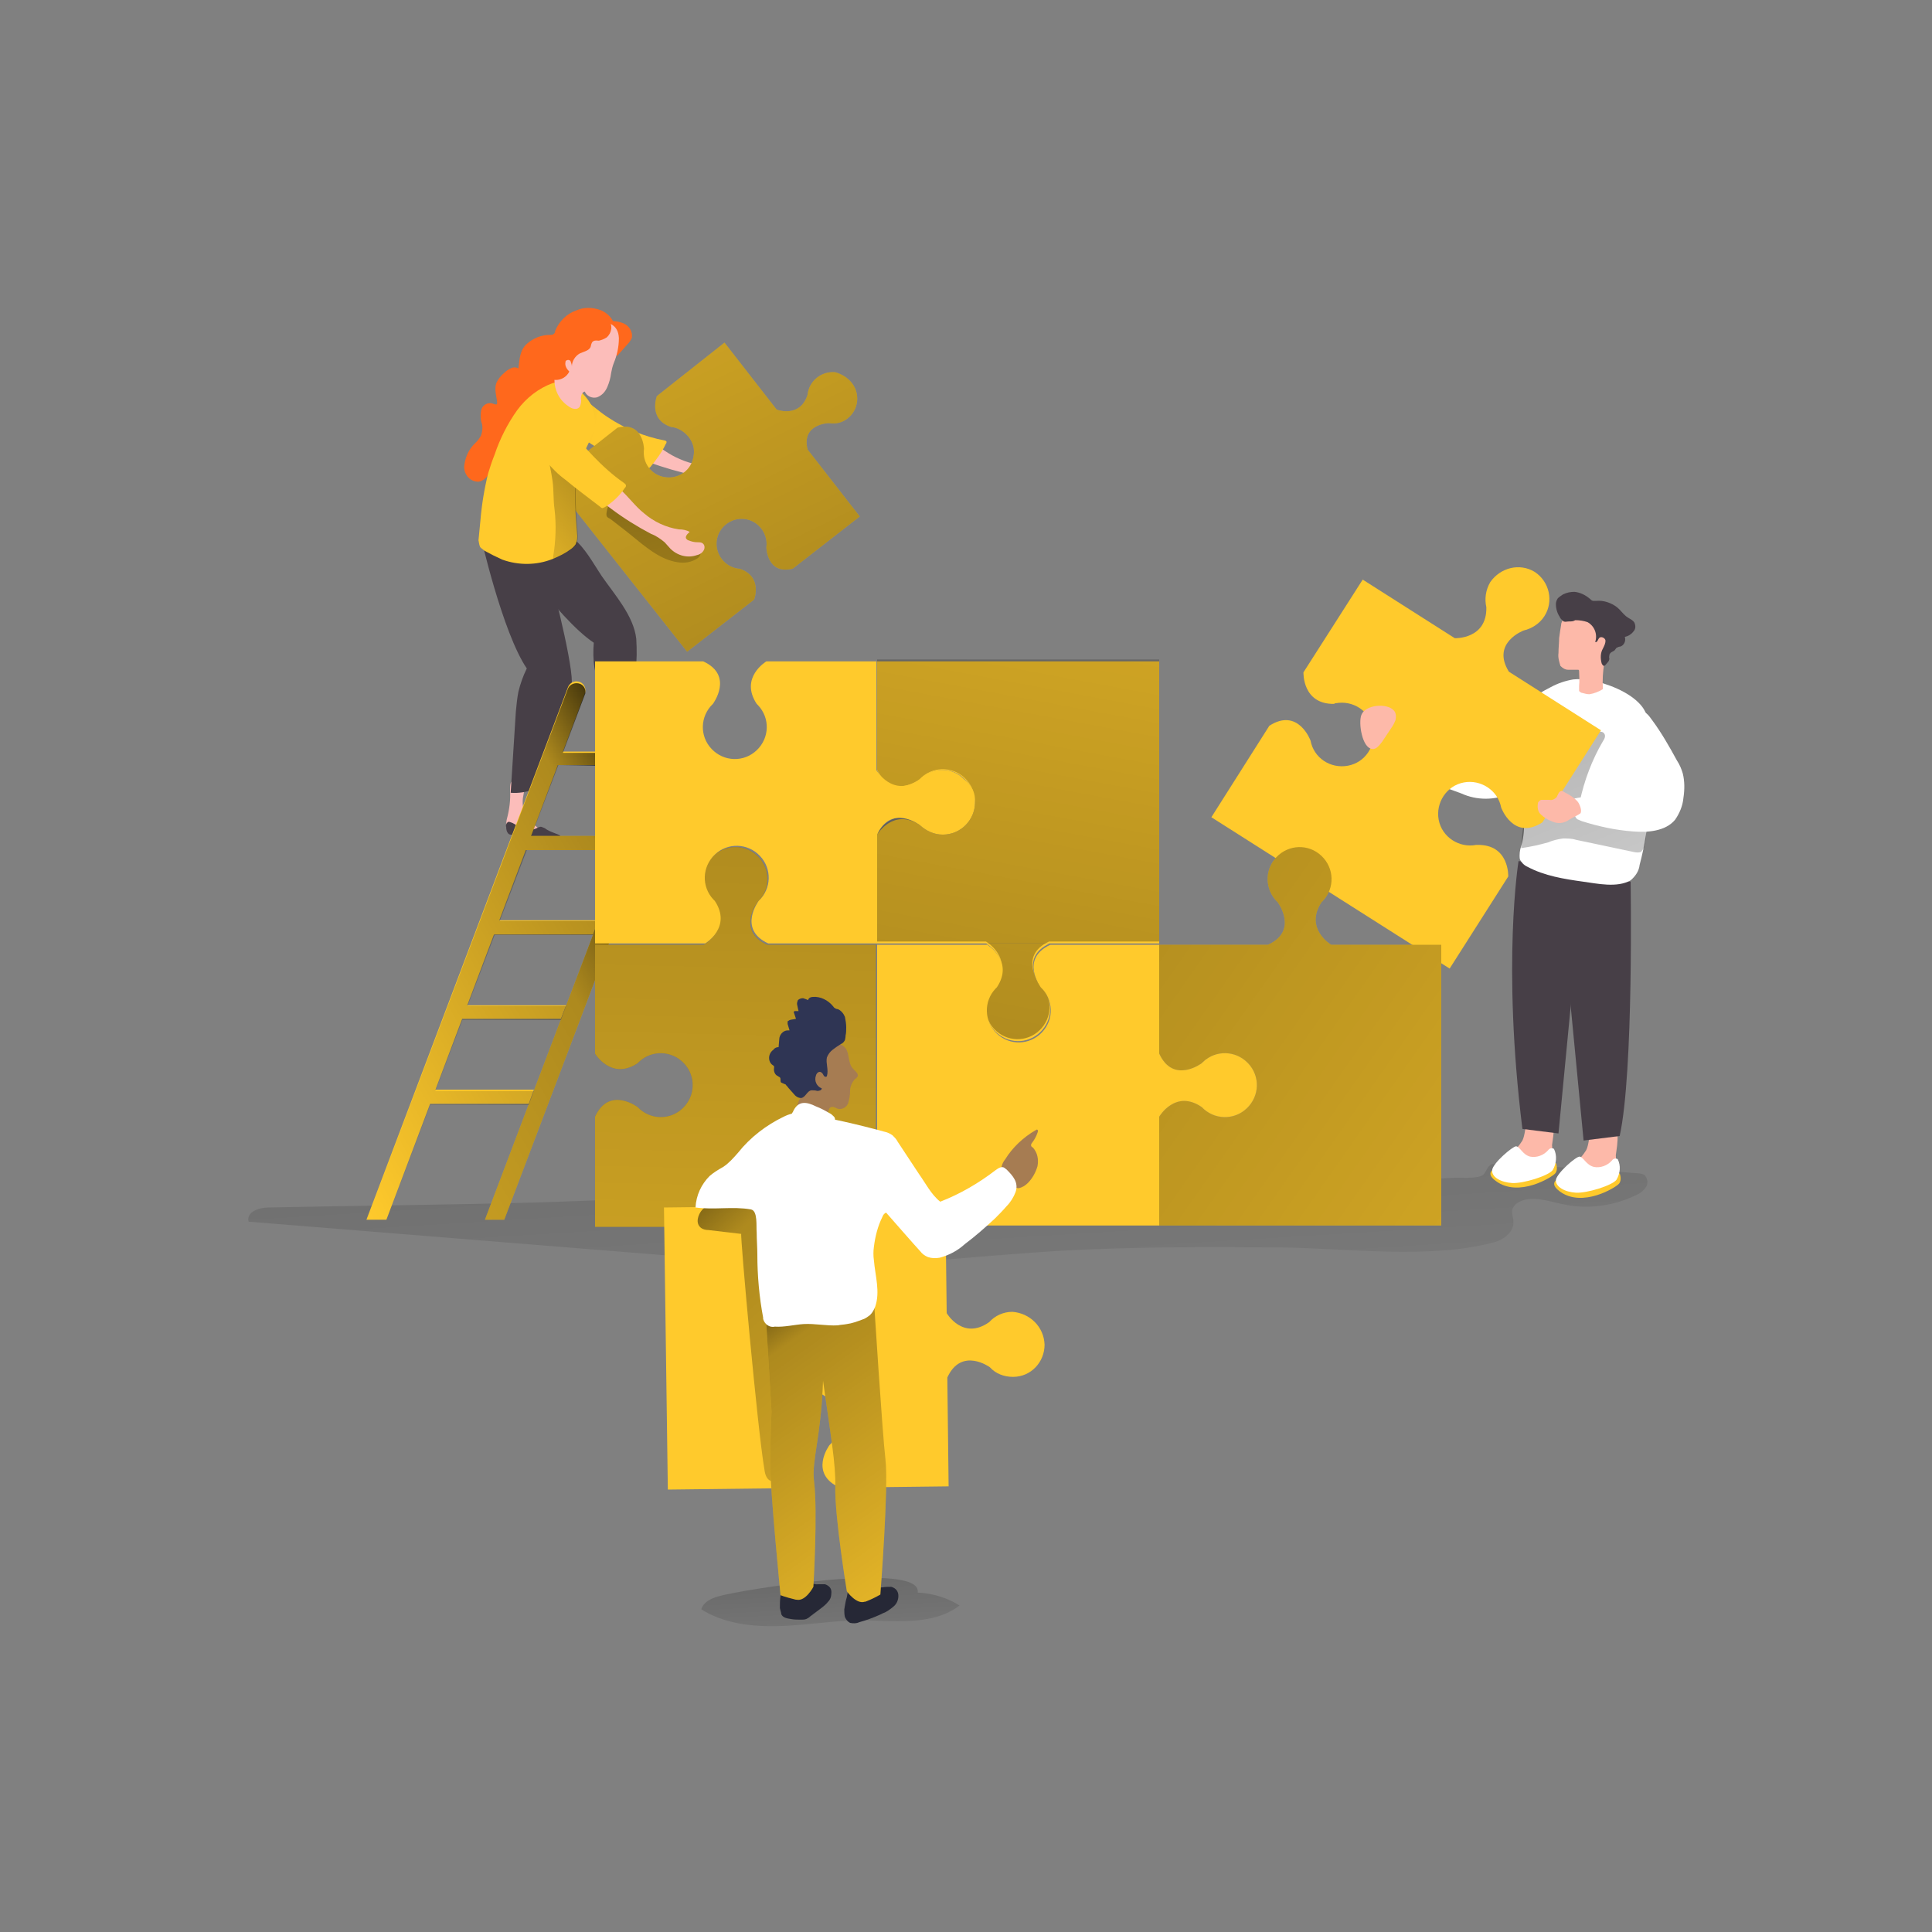 <?xml version="1.0" encoding="utf-8"?>
<!-- Generator: Adobe Illustrator 24.0.1, SVG Export Plug-In . SVG Version: 6.00 Build 0)  -->
<svg version="1.1" id="Layer_1" xmlns="http://www.w3.org/2000/svg" xmlns:xlink="http://www.w3.org/1999/xlink" x="0px" y="0px"
	 viewBox="0 0 300 300" style="enable-background:new 0 0 300 300;" xml:space="preserve">
<rect x="0" y="0" width="300" height="300" fill="#808080" stroke="none"/>
<style type="text/css">
	.st0{fill:#006633;}
	.st1{fill:none;stroke:#28857A;stroke-miterlimit:10;}
	.st2{fill:#FF681C;}
	.st3{fill:url(#SVGID_1_);}
	.st4{fill:#DE9F93;}
	.st5{fill:#262836;}
	.st6{fill:url(#SVGID_2_);}
	.st7{fill:#FCBDBA;}
	.st8{fill:#473F47;}
	.st9{fill:#FFCA2C;}
	.st10{fill:url(#SVGID_3_);}
	.st11{fill:url(#SVGID_4_);}
	.st12{fill:url(#SVGID_5_);}
	.st13{fill:url(#SVGID_6_);}
	.st14{fill:url(#SVGID_7_);}
	.st15{fill:url(#SVGID_8_);}
	.st16{fill:url(#SVGID_9_);}
	.st17{fill:#FFFFFF;}
	.st18{fill:#FDB9A9;}
	.st19{fill:url(#SVGID_10_);}
	.st20{fill:url(#SVGID_11_);}
	.st21{fill:url(#SVGID_12_);}
	.st22{fill:url(#SVGID_13_);}
	.st23{fill:url(#SVGID_14_);}
	.st24{fill:url(#SVGID_15_);}
	.st25{fill:#A67C52;}
	.st26{fill:#2F3554;}
</style>
<path class="st0" d="M-19.6-29.4C-19.6,6.7-48.9,36-85,36c-31.3,0-57.4-21.9-63.9-51.2c3.3,1.9,8.3,4.3,14.7,5.9
	c8.2,2.1,18.8,2.8,30.9-0.6C-73.7-18.3-54-8.4-47-0.1c0,0-13.2,22.9-51.4,22.1c4.3,1.1,8.8,1.7,13.4,1.7c29.3,0,53.1-23.8,53.1-53.1
	S-55.7-82.5-85-82.5s-53.1,23.8-53.1,53.1c0,4.9,0.7,9.6,1.9,14.1c-5.1-2.3-10.4-5.4-13.9-7.5c-0.2-2.2-0.3-4.4-0.3-6.6
	c0-36.1,29.3-65.4,65.4-65.4S-19.6-65.6-19.6-29.4z"/>
<circle class="st0" cx="-85" cy="-29.4" r="4.9"/>
<rect x="-409.2" y="88.1" class="st1" width="300" height="300"/>
<g>
	<path d="M-248.4-63.8c-10.7-11.9-26.2-19.4-43.5-19.4c-32.3,0-58.4,26.2-58.4,58.4c0,11.8,3.5,22.7,9.5,31.9
		c-1,5.3-5.1,4.5-7.6,3.5c-6.3-10.2-9.9-22.2-9.9-35c0-37,30-67,67-67c19.2,0,36.4,8,48.7,21C-242.3-65-246.1-63.9-248.4-63.8z"/>
	<path d="M-224.3-24.5c0,37-30,67-67,67c-19.5,0-37-8.3-49.2-21.5c0.8-4.8,3.7-5.9,5.8-6c10.7,11.4,25.9,18.6,42.7,18.6
		c32.3,0,58.4-26.1,58.4-58.4c0-11.2-3.2-21.7-8.6-30.5c0,0,0,0,0,0c0.8-2.6,2.8-6,8-4.2C-227.9-49.4-224.3-37.4-224.3-24.5z"/>
	<path d="M-291.3-42.4c-9.9,0-17.8,8-17.8,17.9s8,17.8,17.8,17.8s17.8-8,17.8-17.8S-281.5-42.4-291.3-42.4z M-291.4-15.5
		c-4.9,0-8.9-4-8.9-8.9c0-4.9,4-8.9,8.9-8.9c4.9,0,8.9,4,8.9,8.9C-282.5-19.5-286.5-15.5-291.4-15.5z"/>
</g>
<g>
	<path class="st2" d="M96.8,50.2c0.9,0.4,1.5,1.3,1.3,2.3c-0.2,0.4-0.4,0.7-0.7,1l-1.6,1.8l-0.7-2.5c-0.1-0.5-0.3-0.9-0.7-1.2
		c-0.5-0.3-1.1-0.3-1.5,0c-0.5,0.2-0.9,0.6-1.3,0.9c-0.1,0.1-0.3,0.2-0.4,0.1c-0.1-0.1-0.1-0.3-0.1-0.5
		C91.9,49.9,94.8,49.4,96.8,50.2z"/>
	<g>
		
			<linearGradient id="SVGID_1_" gradientUnits="userSpaceOnUse" x1="123.144" y1="64.535" x2="124.986" y2="29.129" gradientTransform="matrix(1.017 0 0 -1.017 2.297 289.954)">
			<stop  offset="1.000000e-02" style="stop-color:#000000"/>
			<stop  offset="8.000000e-02" style="stop-color:#000000;stop-opacity:0.69"/>
			<stop  offset="0.21" style="stop-color:#000000;stop-opacity:0.32"/>
			<stop  offset="1" style="stop-color:#000000;stop-opacity:0"/>
		</linearGradient>
		<path class="st3" d="M111.5,247.9c-1.1,0.3-2.3,0.9-2.6,2c3.5,2.2,7.8,2.7,11.9,2.6c4.1-0.1,8.2-0.8,12.3-0.9
			c5.4,0,11.6,1,15.9-2.3c-1.9-1.2-4.2-1.9-6.5-2C143.3,242.3,114.7,246.9,111.5,247.9z"/>
		<path class="st4" d="M244.8,103.8c0.9-0.2,1.8-0.4,2.6-0.8c0.2,1.5-0.7,2.8-2.1,3.3l0,0c0.1-0.8,0.1-1.6,0-2.3
			c0-0.1,0-0.1-0.1-0.2c0,0-0.1,0-0.2,0L244.8,103.8L244.8,103.8z"/>
		<path class="st5" d="M121.3,250.5v0.1c0.2,0.6,0.9,0.7,1.5,0.8c0.5,0.1,1.1,0.1,1.6,0.1c0.3,0,0.5,0,0.8-0.1
			c0.2-0.1,0.4-0.2,0.6-0.4l1.6-1.2c0.4-0.3,0.9-0.7,1.2-1.1c0.4-0.4,0.5-0.9,0.5-1.5c0-0.6-0.4-1-1-1.2c-0.3,0-0.7,0-1,0
			c-0.8,0.1-1.5-0.3-1.9-0.9c-0.1-0.3-0.2-0.6-0.5-0.8c-0.2-0.1-0.5-0.1-0.7-0.1c-0.5,0-1.1,0.1-1.6,0.3c-0.5,0.2-0.9,0.6-1.1,1.1
			c-0.1,0.2-0.1,0.5-0.1,0.7c0,0.5,0,1,0,1.5c-0.1,0.6-0.1,1.3-0.1,1.9C121.2,250.2,121.3,250.4,121.3,250.5z"/>
		<path class="st5" d="M136.7,250.7c-1.1,0.5-2.2,0.9-3.3,1.2c-0.4,0.2-0.9,0.2-1.4,0.1c-0.4-0.2-0.6-0.5-0.8-0.9
			c-0.1-0.4-0.1-0.8-0.1-1.2c0.1-0.6,0.2-1.3,0.4-1.9c0.1-0.6,0.2-1.1,0.3-1.7c0.1-0.8,0.2-1.6,0.3-2.5l2.9,0.6
			c0.3,0.1,0.6,1.2,0.8,1.5c0.3,0.4,0.7,0.6,1.1,0.6c0.5-0.1,1-0.1,1.5-0.1c0.7,0.2,1.1,0.7,1.1,1.4c0,0.7-0.3,1.3-0.8,1.7
			c-0.5,0.4-1,0.8-1.6,1L136.7,250.7z"/>
		<g>
			
				<linearGradient id="SVGID_2_" gradientUnits="userSpaceOnUse" x1="136.475" y1="197.028" x2="144.198" y2="70.409" gradientTransform="matrix(1.017 0 0 -1.017 2.297 289.954)">
				<stop  offset="1.000000e-02" style="stop-color:#000000"/>
				<stop  offset="8.000000e-02" style="stop-color:#000000;stop-opacity:0.69"/>
				<stop  offset="0.21" style="stop-color:#000000;stop-opacity:0.32"/>
				<stop  offset="1" style="stop-color:#000000;stop-opacity:0"/>
			</linearGradient>
			<path class="st6" d="M41.7,187.5c-1.5,0-3.5,0.7-3.1,2.2l66.9,5.4c7.9,0.6,15.8,1.3,23.7,1.3c11.9,0,23.8-1.5,35.8-2.2
				c11.2-0.6,22.5-0.6,33.7-0.5c10.4,0.1,23.2,1.9,33.3-0.8c1.5-0.4,3.1-1.6,3-3.2c0-0.7-0.4-1.5-0.1-2.1c0.2-0.3,0.4-0.6,0.7-0.8
				c2.1-1.3,4.7-0.3,7.1,0.2c3.8,0.8,7.8,0.3,11.3-1.4c0.7-0.3,1.2-0.7,1.6-1.3c0.4-0.6,0.2-1.4-0.3-1.9c-0.3-0.1-0.6-0.2-0.9-0.2
				l-20.5-1.6c-0.8-0.1-1.5,0-2.3,0.2c-0.8,0.4-0.8,1.3-1.4,1.7c-1.1,0.6-3.5,0.3-4.7,0.4c-3.1,0.2-6.2,0.3-9.3,0.5
				c-6.2,0.3-12.4,0.5-18.6,0.8c-12.7,0.4-25.4,0.7-38.1,0.9c-25.1,0.4-50.3,0.6-75.4,1.6C69.8,187.1,55.7,187.2,41.7,187.5z"/>
			<path class="st2" d="M93.1,48.1c-1.2-0.4-2.5-0.4-3.6,0.1c-1.5,0.5-2.7,1.7-3.3,3.2c0,0.4-0.3,0.6-0.7,0.6c0,0-0.1,0-0.1,0
				c-1.3,0-2.6,0.5-3.6,1.4c-1.1,1-1.1,2.3-1.3,3.8c-0.4-0.2-0.8-0.2-1.2,0c-0.4,0.2-0.7,0.4-1,0.7c-0.5,0.4-0.9,0.9-1.2,1.5
				c-0.4,1,0,2.1,0.1,3.1c0,0.1,0,0.2-0.1,0.3c-0.1,0-0.2,0-0.2,0c-0.3-0.1-0.5-0.2-0.8-0.2c-0.7,0-1.3,0.5-1.4,1.2
				c-0.1,0.6-0.1,1.3,0.1,1.9c0.2,0.6,0.1,1.3-0.1,1.9c-0.2,0.4-0.5,0.8-0.8,1.1c-1,0.9-1.6,2.1-1.8,3.5c-0.1,0.6,0.1,1.3,0.5,1.8
				c0.4,0.5,1,0.8,1.7,0.8c1.5-0.2,2-2.3,3.5-2.8c1.4-0.5,3-2.2,4-3.5c0.7-1.1,1.5-2.3,2.7-2.7c0.4-0.1,0.8-0.2,1.2-0.4
				c0.2-0.2,0.4-0.4,0.6-0.7c0.5-0.8,0.9-1.6,1.2-2.5c0.5-1.7,0-3.7,0.8-5.3c0.5-0.9,1.3-1.6,2.4-1.9c0.4-0.1,0.9-0.1,1.3-0.3
				c0.5-0.1,1-0.4,1.4-0.7c1.1-0.6,1.9-1.7,2.1-3C95.4,49.6,94.3,48.5,93.1,48.1z"/>
			<path class="st7" d="M98,118.3c0,0.8,0.3,1.7,0.8,2.4c0.7,0.9,2,1.4,3,2c0.2,0.1,0.4,0.3,0.4,0.5c0,0.2-0.2,0.4-0.4,0.5
				c-0.2,0.1-0.4,0.1-0.7,0c-1-0.2-2.1-0.3-3.1-0.3c-0.5,0-1.1,0.1-1.5-0.4c-0.2-0.3-0.3-0.8-0.2-1.2c0.1-1.5,0-3-0.4-4.5
				c-0.1-0.4-0.2-0.7-0.1-1.1c0.1-0.5,0.6-0.9,1.2-0.8c0.2,0,0.3,0.1,0.5,0.2C98.1,116.3,97.9,117.6,98,118.3z"/>
			<path class="st7" d="M81.2,123.9c-0.1,0.8,0,1.7,0.3,2.5c0.5,1.1,1.6,1.7,2.5,2.6c0.2,0.1,0.3,0.4,0.3,0.6
				c-0.1,0.2-0.2,0.4-0.5,0.4c-0.2,0-0.4,0-0.7-0.1c-1-0.4-2-0.7-3-0.9c-0.5-0.1-1.1-0.2-1.4-0.6c-0.1-0.4-0.1-0.8,0-1.2
				c0.4-1.5,0.6-3,0.5-4.5c0-0.4,0-0.7,0.1-1.1c0.2-0.5,0.8-0.8,1.3-0.5c0.2,0.1,0.3,0.2,0.4,0.3C81.7,122,81.3,123.2,81.2,123.9z"
				/>
			<path class="st8" d="M77.9,83.2c0,0,8.6,12.8,14.3,16.6c-0.1,1.3-0.1,2.6,0.1,3.8c0.3,2.1,1.3,3.9,1.6,5.9l1.1,6.9
				c0,0.3,0.1,0.7,0.4,0.8c0.2,0.1,0.4,0.1,0.6,0l2.4-0.7c-0.1-4.1-0.1-8.2,0.3-12.3c0.2-1.7,0.2-3.3,0.1-5
				c-0.4-3.6-3.4-6.9-5.4-9.8c-1.2-1.8-2.6-4.4-4.3-5.7c-1.4-1.1-3.5-0.6-5.3-0.4c-1.4,0.1-2.7,0-4.1-0.3
				C79.1,82.8,78.4,82.9,77.9,83.2z"/>
			<path class="st8" d="M74.6,83.1c0,0,3.4,15.1,7.2,20.7c-0.6,1.2-1,2.4-1.3,3.6c-0.2,1-0.3,2.1-0.4,3.1l-0.8,12.6
				c1.2,0.1,2.4-0.1,3.6-0.5l4.4-11.1c0.8-1.8,1.3-3.7,1.5-5.6c0-3.8-3.6-17.6-4-18.3c-1-1.6-3-1.8-4.8-2.3c-1.3-0.4-2.6-1-3.7-1.8
				C75.7,83.2,75.2,82.9,74.6,83.1z"/>
			<path class="st7" d="M105.6,71.3c1.8,0.8,3.9,1.2,5.9,0.9c0.6-0.2,1.2-0.2,1.8-0.1c-0.3,0.4-0.5,0.9-0.1,1.2
				c0.1,0.1,0.2,0.1,0.4,0.1c0.5,0.1,1,0,1.4-0.2c0.2-0.1,0.5-0.2,0.7-0.2c0.4,0.1,0.7,0.6,0.6,1c-0.1,0.4-0.4,0.8-0.8,1
				c-1.3,0.8-2.9,0.9-4.2,0.2c-0.4-0.2-0.7-0.5-1.1-0.7c-0.7-0.3-1.5-0.6-2.4-0.7c-2.4-0.5-4.7-1.2-7-2c-0.7-0.2-1.3-0.6-1.7-1.2
				c-0.5-1.1,0.4-3.1,1.7-2.3C102.5,69.5,103.9,70.6,105.6,71.3z"/>
			<path class="st9" d="M94.4,64.8c2.7,1.8,5.7,3,8.8,3.6c0.1,0,0.3,0.1,0.3,0.2c0,0.1,0,0.2-0.1,0.3c-0.6,1.3-1.5,2.5-2.4,3.6
				c-0.1,0.1-0.2,0.2-0.4,0.3c-0.3,0.1-0.6,0-0.9-0.1c-2-0.8-4-1.7-6-2.7c-1.7-0.8-3.3-1.9-4.5-3.3c-0.6-0.7-1-1.7-1.1-2.6
				c0-1.1,1-3,2.3-2.5c0.6,0.2,1.1,1,1.6,1.4C92.9,63.7,93.6,64.3,94.4,64.8z"/>
			
				<linearGradient id="SVGID_3_" gradientUnits="userSpaceOnUse" x1="1106.723" y1="562.231" x2="1092.878" y2="546.677" gradientTransform="matrix(-0.834 0.59 -0.59 -0.834 1326.398 -122.332)">
				<stop  offset="1.000000e-02" style="stop-color:#000000"/>
				<stop  offset="8.000000e-02" style="stop-color:#000000;stop-opacity:0.69"/>
				<stop  offset="0.21" style="stop-color:#000000;stop-opacity:0.32"/>
				<stop  offset="1" style="stop-color:#000000;stop-opacity:0"/>
			</linearGradient>
			<path class="st10" d="M94.4,64.8c2.7,1.8,5.7,3,8.8,3.6c0.1,0,0.3,0.1,0.3,0.2c0,0.1,0,0.2-0.1,0.3c-0.6,1.3-1.5,2.5-2.4,3.6
				c-0.1,0.1-0.2,0.2-0.4,0.3c-0.3,0.1-0.6,0-0.9-0.1c-2-0.8-4-1.7-6-2.7c-1.7-0.8-3.3-1.9-4.5-3.3c-0.6-0.7-1-1.7-1.1-2.6
				c0-1.1,1-3,2.3-2.5c0.6,0.2,1.1,1,1.6,1.4C92.9,63.7,93.6,64.3,94.4,64.8z"/>
			<path class="st9" d="M132.3,59.5c1.3,1.7,1,4.1-0.6,5.4c-0.8,0.7-1.9,1-3,0.8c0,0-4.3,0.1-3.3,4.1l8.1,10.4l-10.4,8.1
				c-4,1-4.1-3.3-4.1-3.3c0.3-2.1-1.2-4.1-3.3-4.4c-2.1-0.3-4.1,1.2-4.4,3.3c-0.3,2.1,1.2,4.1,3.3,4.4c0.1,0,0.1,0,0.2,0
				c3.7,1.2,2.3,4.8,2.3,4.8l-10.4,8.1L85.6,74.5l10.3-8.1c4-1,4.1,3.3,4.1,3.3c-0.3,2.1,1.1,4.1,3.3,4.4c2.1,0.3,4.1-1.1,4.4-3.3
				c0.2-1.1-0.1-2.1-0.8-3c-0.7-0.8-1.6-1.4-2.7-1.5c-3.6-1.2-2.2-4.8-2.2-4.8l10.5-8.3l8.1,10.4c0,0,3.6,1.4,4.8-2.3
				c0.2-2.1,2.1-3.7,4.3-3.5C130.7,58.1,131.6,58.6,132.3,59.5z"/>
			
				<linearGradient id="SVGID_4_" gradientUnits="userSpaceOnUse" x1="2703.843" y1="-1616.059" x2="2860.947" y2="-1692.271" gradientTransform="matrix(-0.803 -0.625 -0.625 0.803 1302.695 3121.262)">
				<stop  offset="1.000000e-02" style="stop-color:#000000"/>
				<stop  offset="8.000000e-02" style="stop-color:#000000;stop-opacity:0.69"/>
				<stop  offset="0.21" style="stop-color:#000000;stop-opacity:0.32"/>
				<stop  offset="1" style="stop-color:#000000;stop-opacity:0"/>
			</linearGradient>
			<path class="st11" d="M132.3,59.5c1.3,1.7,1,4.1-0.6,5.4c-0.8,0.7-1.9,1-3,0.8c0,0-4.3,0.1-3.3,4.1l8.1,10.4l-10.4,8.1
				c-4,1-4.1-3.3-4.1-3.3c0.3-2.1-1.2-4.1-3.3-4.4c-2.1-0.3-4.1,1.2-4.4,3.3c-0.3,2.1,1.2,4.1,3.3,4.4c0.1,0,0.1,0,0.2,0
				c3.7,1.2,2.3,4.8,2.3,4.8l-10.4,8.1L85.6,74.5l10.3-8.1c4-1,4.1,3.3,4.1,3.3c-0.3,2.1,1.1,4.1,3.3,4.4c2.1,0.3,4.1-1.1,4.4-3.3
				c0.2-1.1-0.1-2.1-0.8-3c-0.7-0.8-1.6-1.4-2.7-1.5c-3.6-1.2-2.2-4.8-2.2-4.8l10.5-8.3l8.1,10.4c0,0,3.6,1.4,4.8-2.3
				c0.2-2.1,2.1-3.7,4.3-3.5C130.7,58.1,131.6,58.6,132.3,59.5z"/>
			
				<linearGradient id="SVGID_5_" gradientUnits="userSpaceOnUse" x1="93.956" y1="220.618" x2="101.964" y2="181.342" gradientTransform="matrix(1.017 0 0 -1.017 2.297 289.954)">
				<stop  offset="1.000000e-02" style="stop-color:#000000"/>
				<stop  offset="8.000000e-02" style="stop-color:#000000;stop-opacity:0.69"/>
				<stop  offset="0.21" style="stop-color:#000000;stop-opacity:0.32"/>
				<stop  offset="1" style="stop-color:#000000;stop-opacity:0"/>
			</linearGradient>
			<path class="st12" d="M98,83.1c2.2,1.8,4.5,3.8,7.2,4.2c1.1,0.2,2.2,0,3.1-0.6c0.3-0.2,0.5-0.5,0.5-0.9c-0.1-0.4-0.6-0.6-1.1-0.7
				c-2.1-0.3-4.1-1-5.8-2.1c-0.7-0.5-1.3-1-1.9-1.5l-4.4-3.9c-0.1-0.1-0.3-0.2-0.4-0.2c-0.2,0-0.3,0.2-0.4,0.4
				c-0.3,0.6-0.5,1.1-0.6,1.7c-0.1,0.7,0,0.8,0.6,1.1C95.8,81.4,96.9,82.2,98,83.1z"/>
			<path class="st7" d="M100,79.7c1.5,1.3,3.4,2.2,5.4,2.5c0.6,0,1.2,0.1,1.7,0.4c-0.4,0.3-0.8,0.8-0.5,1.1c0.1,0.1,0.2,0.2,0.3,0.2
				c0.5,0.2,0.9,0.3,1.4,0.3c0.2,0,0.5,0,0.7,0.1c0.4,0.2,0.5,0.7,0.3,1.1c0,0,0,0,0,0c-0.2,0.4-0.6,0.7-1.1,0.8
				c-1.4,0.5-3,0.1-4.1-1c-0.3-0.3-0.6-0.7-0.9-1c-0.6-0.5-1.3-1-2.1-1.3c-2.1-1.1-4.2-2.4-6.2-3.9c-0.6-0.4-1.1-0.9-1.2-1.6
				c-0.1-1.2,1.2-2.8,2.3-1.7C97.6,77.1,98.6,78.6,100,79.7z"/>
			<path class="st9" d="M74.6,85c0.2,0.2,0.4,0.3,0.6,0.5c0.9,0.5,1.9,1,2.8,1.4c2.5,0.9,5.3,0.9,7.8-0.1c1-0.4,2-0.9,2.8-1.5
				c0.3-0.2,0.6-0.5,0.8-0.8c0.2-0.5,0.3-1.1,0.2-1.7c-0.2-3.1-0.6-6.2,0-9.2c0.2-1,0.5-2,0.9-3c0.7-1.3,1.3-2.6,1.8-4
				c0.3-1.7-0.1-3.5-1.3-4.9c-1.2-1.5-3.3-2.8-5.2-2.2c-2.2,0.8-4.1,2.3-5.5,4.2c-1.5,2.1-2.7,4.5-3.5,6.9c-0.4,1-0.7,1.9-1,2.9
				c-0.6,2.4-1,4.9-1.2,7.3c-0.1,1-0.2,2.1-0.3,3.1C74.4,84.3,74.4,84.7,74.6,85z"/>
			
				<linearGradient id="SVGID_6_" gradientUnits="userSpaceOnUse" x1="1089.398" y1="541.322" x2="1120.141" y2="539.667" gradientTransform="matrix(-0.834 0.59 -0.59 -0.834 1326.398 -122.332)">
				<stop  offset="1.000000e-02" style="stop-color:#000000"/>
				<stop  offset="8.000000e-02" style="stop-color:#000000;stop-opacity:0.69"/>
				<stop  offset="0.21" style="stop-color:#000000;stop-opacity:0.32"/>
				<stop  offset="1" style="stop-color:#000000;stop-opacity:0"/>
			</linearGradient>
			<path class="st13" d="M85.9,86.8c1-0.4,2-0.9,2.8-1.5c0.3-0.2,0.6-0.5,0.8-0.8c0.2-0.5,0.3-1.1,0.2-1.7c-0.2-3.1-0.6-6.2,0-9.2
				c-0.4-0.4-0.8-0.7-1.2-1c-0.9-0.7-2.2-2.2-3.5-2.1c0.3,1.4,0.6,2.8,0.8,4.2c0.2,1.4,0.1,2.9,0.3,4.3c0.3,2.5,0.2,5-0.2,7.4
				C85.9,86.4,85.9,86.6,85.9,86.8z"/>
			<path class="st9" d="M96.9,75c0.1,0.1,0.3,0.2,0.3,0.4c0,0.2-0.1,0.3-0.2,0.4c-0.8,1.2-1.9,2.2-3,2.9c-0.1,0.1-0.3,0.1-0.4,0.2
				c-0.2,0-0.3-0.1-0.4-0.2c-1.8-1.4-3.6-2.7-5.4-4.2c-1.1-0.8-2.1-1.8-3-2.9c-0.6-1-1.1-2.1-1.4-3.2c-1.1-3.4,2.2-4.9,4.4-2.4
				C90.6,69.2,93.3,72.5,96.9,75z"/>
			<path class="st8" d="M96.5,123.2c-0.1-0.2-0.1-0.5,0.1-0.7c0.2-0.2,0.5-0.1,0.8,0c0.6,0.3,1.1,0.5,1.7,0.6
				c0.6,0.2,1.3,0.1,1.8-0.2c0.3-0.2,0.6-0.5,1-0.4c0.2,0,0.3,0.1,0.5,0.2c0.5,0.3,1.1,0.5,1.7,0.6c0.3,0,0.5,0.1,0.7,0.2
				c0.1,0,0.1,0.1,0.1,0.2c0,0.2-0.2,0.3-0.3,0.4c-1.9,0.7-4,0.5-6,0.2c-0.2,0-0.5,0-0.7,0c-0.3,0.1-0.7,0.2-1,0
				C96.6,124.1,96.5,123.7,96.5,123.2z"/>
			<path class="st8" d="M78.6,128.4c-0.1-0.2,0-0.5,0.2-0.7c0.2-0.2,0.5,0,0.8,0.1c0.5,0.3,1.1,0.6,1.7,0.9c0.6,0.2,1.2,0.2,1.8,0
				c0.3-0.1,0.7-0.4,1-0.3c0.2,0.1,0.3,0.1,0.5,0.2c0.5,0.4,1.1,0.6,1.6,0.8c0.3,0.1,0.5,0.2,0.7,0.3c0.1,0,0.1,0.1,0.1,0.2
				c0,0.2-0.2,0.3-0.4,0.3c-2,0.5-4,0-6-0.5c-0.2-0.1-0.4-0.1-0.7-0.1c-0.3,0-0.8,0.1-1-0.2C78.7,129.2,78.6,128.8,78.6,128.4z"/>
			<path class="st7" d="M95.3,56.4c-0.2,0.5-0.3,1-0.4,1.5c-0.1,0.8-0.3,1.5-0.6,2.2c-0.3,0.7-0.8,1.3-1.6,1.6
				c-0.8,0.2-1.6-0.2-1.9-0.9c-0.4,0.1-0.6,0.6-0.6,1.1c0.1,0.4,0,0.9-0.2,1.3c-0.4,0.5-1.2,0.3-1.7-0.1c-1.7-1.1-2.5-3.1-2.1-5.1
				c0.4-2,0.4-4.4,1.6-6.2c0.4-0.6,0.9-1.1,1.5-1.5c0.5-0.4,1.2-0.6,1.8-0.7c0.5,0,0.9,0,1.4,0.1c1.9,0.3,3.5,0.6,3.6,2.8
				C96.1,53.9,95.8,55.2,95.3,56.4z"/>
			<path class="st2" d="M93,52.9c-0.3,0-0.6-0.1-0.9,0.1s-0.3,0.6-0.4,0.9c-0.3,0.6-1.1,0.7-1.7,1c-0.7,0.4-1.2,1.2-1.2,2
				c0-0.3-0.1-0.5-0.2-0.8c-0.1-0.2-0.4-0.3-0.7-0.1c0,0,0,0,0,0c-0.1,0.1-0.1,0.2-0.1,0.3c-0.1,0.5,0.2,1,0.6,1.4
				c-0.4,0.8-1.2,1.3-2.1,1.3c-0.3,0-0.5-0.1-0.8-0.3c-0.1-0.1-0.2-0.3-0.3-0.5c-0.5-1.4,0.3-3,0.5-4.5c0-0.5,0.1-1.1,0.3-1.6
				c0.2-0.4,0.4-0.7,0.7-1c0.8-1,2-1.8,3.2-2.2c1.2-0.3,3.6-0.2,4.6,0.8c0.7,0.8,0.5,2-0.3,2.7C93.7,52.7,93.4,52.8,93,52.9z"/>
			
				<linearGradient id="SVGID_7_" gradientUnits="userSpaceOnUse" x1="110.71" y1="186.359" x2="109.367" y2="27.35" gradientTransform="matrix(1.017 0 0 -1.017 2.297 289.954)">
				<stop  offset="1.000000e-02" style="stop-color:#000000"/>
				<stop  offset="8.000000e-02" style="stop-color:#000000;stop-opacity:0.69"/>
				<stop  offset="0.21" style="stop-color:#000000;stop-opacity:0.32"/>
				<stop  offset="1" style="stop-color:#000000;stop-opacity:0"/>
			</linearGradient>
			<path class="st14" d="M92.4,190.3v-16.9c2.2-4.8,6.6-1.5,6.6-1.5c1.9,2,5,2.1,7,0.2c2-1.9,2.1-5,0.2-7c-1.9-2-5-2.1-7-0.2
				c-0.1,0.1-0.1,0.1-0.2,0.2c-4.1,2.7-6.6-1.5-6.6-1.5v-16.9h16.9c0,0,4.3-2.5,1.5-6.6c-2-1.9-2.1-5-0.2-7c1.9-2,5-2.1,7-0.2
				c2,1.9,2.1,5,0.2,7c-0.1,0.1-0.1,0.1-0.2,0.2c0,0-3.3,4.4,1.5,6.6h16.9v43.8H92.4z"/>
			<path class="st9" d="M60,189.4h-3.1l31.3-82.7c0.2-0.5,0.7-0.9,1.3-0.9l0,0c0.8,0,1.4,0.6,1.4,1.4c0,0.2,0,0.3-0.1,0.5L60,189.4z
				"/>
			<polygon class="st9" points="78.3,189.4 75.3,189.4 107,105.8 110,105.8 			"/>
			<polygon class="st9" points="102,118.8 85.8,118.8 86.6,116.7 102.8,116.7 			"/>
			<polygon class="st9" points="97,132 80.8,132 81.7,129.8 97.9,129.8 			"/>
			<polygon class="st9" points="92.1,145.1 75.9,145.1 76.7,142.9 92.9,142.9 			"/>
			<polygon class="st9" points="87.1,158.2 70.9,158.2 71.7,156.1 87.9,156.1 			"/>
			<polygon class="st9" points="82.1,171.4 65.9,171.4 66.7,169.2 82.9,169.2 			"/>
			
				<linearGradient id="SVGID_8_" gradientUnits="userSpaceOnUse" x1="105.038" y1="159.387" x2="40.284" y2="122.247" gradientTransform="matrix(1.017 0 0 -1.017 2.297 289.954)">
				<stop  offset="1.000000e-02" style="stop-color:#000000"/>
				<stop  offset="8.000000e-02" style="stop-color:#000000;stop-opacity:0.69"/>
				<stop  offset="0.21" style="stop-color:#000000;stop-opacity:0.32"/>
				<stop  offset="1" style="stop-color:#000000;stop-opacity:0"/>
			</linearGradient>
			<path class="st15" d="M86.7,118.8l-4.2,11h15.3l-0.8,2.2H81.8l-4.2,11h15.3l-0.8,2.2H76.8l-4.2,11h15.3l-0.8,2.2H71.8l-4.2,11
				h15.3l-0.8,2.2H66.8l-6.8,18h-3.1l31.3-82.7c0.3-0.7,1.2-1,1.9-0.7c0.5,0.2,0.8,0.7,0.8,1.2c0,0.2,0,0.3-0.1,0.5l-3.4,9h15.3
				l-0.8,2.2L86.7,118.8z"/>
			
				<linearGradient id="SVGID_9_" gradientUnits="userSpaceOnUse" x1="72.246" y1="174.16" x2="-41.329" y2="109.026" gradientTransform="matrix(1.017 0 0 -1.017 37.885 314.016)">
				<stop  offset="1.000000e-02" style="stop-color:#000000"/>
				<stop  offset="8.000000e-02" style="stop-color:#000000;stop-opacity:0.69"/>
				<stop  offset="0.21" style="stop-color:#000000;stop-opacity:0.32"/>
				<stop  offset="1" style="stop-color:#000000;stop-opacity:0"/>
			</linearGradient>
			<polygon class="st16" points="78.3,189.4 75.3,189.4 107,105.8 110,105.8 			"/>
			<path class="st17" d="M230.2,117.9c-0.5,0.4-1,0.6-1.6,0.8c-0.5,0-1.1-0.1-1.6-0.3l-7.5-2.5c-1.2,0.9-1.4,2.6-0.6,3.8
				c0.7,0.8,1.7,1.4,2.8,1.6l5.2,1.9c2.4,1.1,5.2,1.1,7.6,0c1.5-0.5,3.2-1.2,4-2.6s0.2-3.4,0.4-5.1c0.3-1.1,0.5-2.2,0.6-3.3
				c0-1-0.8-2.4-1.9-2.2c-1,0.2-1.6,1.9-2.1,2.6C233.9,114.6,232.1,116.4,230.2,117.9z"/>
			<path class="st18" d="M218.5,115.4c-0.1-0.2-0.2-0.4-0.4-0.5c-0.2-0.2-0.4-0.2-0.6-0.1c-0.2,0.1-0.3,0.4-0.3,0.6
				c0,0.1,0,0.2-0.1,0.2c-0.1,0.1-0.2,0-0.2,0c-0.9-0.2-1.7-0.3-2.6-0.4c-0.3-0.1-0.6,0.1-0.6,0.4c0,0.1,0,0.2,0,0.3
				c0.1,0.3,0.2,0.6,0.4,0.8c0.4,0.7,0.6,1.7,1.3,2.1c0.4,0.3,0.9,0.4,1.4,0.3c0.5,0,1-0.1,1.5-0.1c0.3,0.1,0.7,0,1-0.1
				c0.2-0.2,0.4-0.5,0.3-0.7c-0.1-0.4-0.2-0.9-0.5-1.2C219.1,116.5,218.8,116,218.5,115.4z"/>
			<path class="st18" d="M239.5,172.1c-2.9-0.7-2.3,3.4-3.1,5c-0.5,0.8-1.1,1.5-1.8,2c-0.7,0.6-1.2,1.4-1.3,2.3c0,0.2,0,0.3,0.1,0.5
				c0.1,0.2,0.4,0.3,0.6,0.3c1.6,0.5,3.4,0.3,4.9-0.5c0.7-0.3,1.3-0.9,1.7-1.6c0.3-0.7,0.5-1.5,0.4-2.3
				C241.2,176.2,242,172.7,239.5,172.1z"/>
			<path class="st9" d="M237,180.5c0,0-8.2,0.4-4.7,2.9c3.5,2.6,8.7-0.6,9.2-1.2s0.1-1.6,0.1-1.6L237,180.5z"/>
			<path class="st17" d="M241.1,181.7c-0.7,0.9-4.6,2.1-6.3,2s-3.2-0.9-3.1-2s3.2-3.7,3.7-3.7c0.6,0,1,1.3,2.2,1.6
				c1,0.2,2.1-0.2,2.8-1c0.2-0.3,0.6-0.4,0.9-0.2C241.8,179.4,241.7,180.7,241.1,181.7z"/>
			<path class="st18" d="M249.4,173.7c-2.9-0.7-2.3,3.4-3.1,4.9c-0.5,0.8-1.1,1.5-1.8,2.1c-0.7,0.6-1.2,1.4-1.3,2.3
				c0,0.2,0,0.3,0.1,0.5c0.1,0.2,0.4,0.3,0.6,0.3c1.6,0.5,3.4,0.3,4.9-0.5c0.7-0.3,1.3-0.9,1.7-1.6c0.3-0.7,0.5-1.5,0.4-2.3
				C251.1,177.8,251.9,174.3,249.4,173.7z"/>
			<path class="st9" d="M246.9,182.1c0,0-8.2,0.3-4.7,2.9c3.5,2.6,8.7-0.6,9.2-1.2s0.1-1.6,0.1-1.6L246.9,182.1z"/>
			<path class="st17" d="M251,183.2c-0.7,0.9-4.6,2.1-6.3,2c-1.7-0.1-3.2-0.9-3.1-2c0.2-1.1,3.2-3.7,3.7-3.6c0.6,0.1,1,1.3,2.2,1.6
				c1,0.2,2.1-0.2,2.8-1c0.2-0.3,0.6-0.4,0.9-0.2C251.7,181,251.6,182.2,251,183.2z"/>
			<path class="st8" d="M242,136.5l3.9,40.6l5.6-0.7c2.2-9.9,1.7-39.5,1.7-39.5L242,136.5z"/>
			<path class="st8" d="M245.9,135.4L242,176l-5.6-0.7c-3.2-25.7-0.6-41.6-0.6-41.6L245.9,135.4z"/>
			<path class="st17" d="M236.4,120.7c-0.1-0.7-0.3-1.5-0.3-2.2c-0.2-1.5-0.2-3.1,0.1-4.6c0.3-1.6,0.8-3.2,1.5-4.7
				c0.6-1.3,1.8-1.8,3.1-2.5c1.1-0.6,2.3-1,3.5-1.2c0.9-0.1,1.7,0,2.6,0.1c2.6,0.5,6.1,1.8,7.9,3.9c1.3,1.5,1.5,3.8,1.5,5.8
				c0.1,2.8,0,5.7-0.2,8.5c0,0.4,0,0.8-0.1,1.2c-0.1,3.2-0.6,6.3-1.4,9.3c-0.1,1-0.7,1.8-1.4,2.4c-2.1,1.2-5.2,0.5-7.4,0.2
				c-2.9-0.4-6-0.9-8.6-2.3c-0.5-0.2-1-0.7-1.2-1.2c-0.1-0.7,0-1.4,0.2-2c0.9-2.9,0.2-5.9,0.2-8.9c0-0.5,0.1-1.1,0.1-1.6
				C236.4,121,236.4,120.9,236.4,120.7z"/>
			
				<linearGradient id="SVGID_10_" gradientUnits="userSpaceOnUse" x1="215.299" y1="213.892" x2="273.359" y2="77.582" gradientTransform="matrix(1.017 0 0 -1.017 2.297 289.954)">
				<stop  offset="1.000000e-02" style="stop-color:#000000"/>
				<stop  offset="8.000000e-02" style="stop-color:#000000;stop-opacity:0.69"/>
				<stop  offset="0.21" style="stop-color:#000000;stop-opacity:0.32"/>
				<stop  offset="1" style="stop-color:#000000;stop-opacity:0"/>
			</linearGradient>
			<path class="st19" d="M245.6,126c0.7,0.4,1.5,0.7,2.3,0.9c2.4,0.7,4.9,1.1,7.2,1.8c0.2,0,0.3,0.1,0.4,0.2
				c0.1,0.2,0.1,0.3,0.1,0.5c0,0.7-0.1,1.4-0.3,2.1c-0.1,0.3-0.3,0.6-0.5,0.8c-0.3,0.1-0.7,0.1-1.1,0l-9-1.9c-0.6-0.2-1.3-0.2-2-0.2
				c-0.8,0.1-1.6,0.3-2.3,0.6c-1.4,0.4-2.8,0.7-4.2,0.9c0.1-1.7,0.3-3.4,0.6-5.1c0.1-0.5,0.3-1,0.6-1.4c0.3-0.4,0.6-0.9,1-1.2
				c1.4-1.5,2.5-3.4,3.9-4.9c0.8-0.8,1.7-1.3,2.4-2.2c0.3-0.3,2.6-3.3,2.4-3.6c0.5,0.6,1.6,0,2,0.6c0.3,0.4,0,0.9-0.2,1.2
				c-1.7,2.9-2.9,6.1-3.6,9.4C245.2,125.2,245,125.4,245.6,126z"/>
			<path class="st9" d="M238.3,88.8c2.3,1.5,3,4.6,1.5,6.9c-0.7,1.1-1.9,1.9-3.2,2.2c0,0-5.1,1.9-2.3,6.4l14.3,9.1l-9.1,14.3
				c-4.5,2.9-6.4-2.3-6.4-2.3c-0.5-2.7-3.2-4.4-5.8-3.9c-2.7,0.5-4.4,3.2-3.9,5.8c0.5,2.7,3.2,4.4,5.8,3.9c0.1,0,0.1,0,0.2,0
				c5-0.1,4.8,4.9,4.8,4.9l-9.1,14.3l-37-23.5l9-14.2c4.5-2.9,6.4,2.3,6.4,2.3c0.5,2.7,3.1,4.4,5.8,3.9c2.7-0.5,4.4-3.1,3.9-5.8
				c-0.5-2.7-3.1-4.4-5.8-3.9c-0.1,0-0.2,0-0.2,0.1c-5,0.1-4.8-4.9-4.8-4.9l9.2-14.4l14.3,9.1c0,0,5,0.2,4.9-4.8
				c-0.3-1.3-0.1-2.7,0.6-3.9C233,88.1,236,87.4,238.3,88.8z"/>
			<path class="st17" d="M260.4,118.1c0.4,0.6,0.7,1.3,0.9,2c0.3,1.2,0.3,2.5,0.1,3.8c-0.1,1.2-0.6,2.4-1.3,3.4
				c-1.5,1.8-4.3,2-6.6,1.8c-2.7-0.2-5.4-0.8-7.9-1.6c-0.2-0.1-0.5-0.2-0.7-0.3c-0.2-0.2-0.4-0.5-0.4-0.8c-0.2-0.8-0.3-1.5-0.4-2.3
				c2.7-0.8,5.7-0.1,8.6-0.6c0.7,0,1.2-0.5,1.2-1.2c0-0.1,0-0.3-0.1-0.4c-0.1-1.6-1.1-3-1.6-4.5c-0.5-1.5-0.4-3.1,0.1-4.5
				c0.3-1,1.1-1.9,2.1-2.3c1.1-0.4,1.6,0.5,2.2,1.3C258,113.8,259.2,115.9,260.4,118.1z"/>
			<path class="st18" d="M242.9,123c-0.1-0.1-0.2-0.1-0.4-0.2c-0.2,0-0.4,0.2-0.5,0.4c-0.1,0.2-0.2,0.4-0.3,0.6
				c-0.3,0.3-0.7,0.5-1.1,0.4c-0.4,0-0.8,0-1.2,0c-0.2,0-0.3,0.1-0.4,0.2c-0.1,0.1-0.2,0.2-0.2,0.4c-0.1,0.6,0,1.3,0.5,1.7
				c0.4,0.4,1,0.8,1.6,1c0.6,0.3,1.3,0.4,1.9,0.2c0.4-0.1,0.7-0.3,1-0.5l1.3-0.7c0.1-0.1,0.2-0.1,0.3-0.2c0.3-0.4-0.1-1.4-0.4-1.8
				C244.5,123.9,243.7,123.4,242.9,123z"/>
			<path class="st18" d="M242,101.4c0-0.8,0.1-1.6,0.1-2.3c0.1-0.8,0.2-1.4,0.3-2c0-0.4,0.2-0.8,0.5-1c1-0.6,2.2-0.9,3.5-0.9
				c0.9-0.1,1.8,0.3,2.5,0.9c0.4,0.5,0.7,1.2,0.7,1.8c0,1.7-0.1,3.4-0.5,5.1c-0.2,1.3-0.3,2.6-0.2,4c-0.6,0.4-1.4,0.7-2.1,0.8
				c-0.4,0-0.7-0.1-1.1-0.2c-0.2,0-0.4-0.2-0.5-0.3c0-0.1,0-0.3,0-0.4c0-0.1,0-0.3,0-0.4l0,0c0.1-0.8,0-1.6,0-2.3
				c0-0.1,0-0.1-0.1-0.2c0,0-0.1,0-0.2,0h-0.2c-0.4,0-0.8,0-1.2,0c-0.5,0-0.9-0.3-1.2-0.6C242.1,102.7,241.9,102.1,242,101.4z"/>
			<path class="st8" d="M243.6,96.5c-0.3,0-0.5,0.1-0.8,0c-0.2-0.2-0.5-0.4-0.6-0.7c-0.4-0.6-0.6-1.3-0.6-2c0-0.3,0.1-0.6,0.3-0.9
				c0.2-0.2,0.5-0.4,0.8-0.6c0.6-0.3,1.2-0.4,1.8-0.4c0.9,0.1,1.7,0.5,2.4,1.1c0.1,0.1,0.3,0.3,0.5,0.3c0.2,0,0.4,0,0.5,0
				c1.1-0.1,2.3,0.3,3.2,1c0.5,0.4,0.9,1,1.4,1.4c0.5,0.4,1,0.5,1.3,1c0.2,0.5,0.2,1-0.2,1.4c-0.3,0.4-0.8,0.7-1.3,0.8
				c0.2,0.6-0.1,1.3-0.7,1.5c0,0,0,0,0,0c-0.2,0-0.4,0.1-0.6,0.2c-0.1,0.1-0.2,0.3-0.3,0.4c-0.3,0.2-0.7,0.3-0.8,0.7
				c0,0.2-0.1,0.4,0,0.5c0,0.3-0.1,0.5-0.3,0.7c-0.1,0.1-0.3,0.4-0.5,0.5c-0.2,0-0.3-0.2-0.4-0.4c-0.2-0.8-0.2-1.6,0.2-2.3
				c0.2-0.4,0.4-0.8,0.4-1.2c0-0.4-0.6-0.7-0.9-0.5c-0.3,0.2-0.3,0.8-0.7,0.7c0.4-1.2-0.1-2.5-1.2-3.1c-0.6-0.2-1.2-0.3-1.9-0.3
				C244.3,96.5,244,96.5,243.6,96.5L243.6,96.5z"/>
			<path class="st18" d="M216.5,110.4c0.3,0.4,0.3,0.9,0.2,1.4c-0.2,0.5-0.4,0.9-0.7,1.3l-1.4,2.1c-0.4,0.5-0.9,1.2-1.5,1.1
				c-1.6-0.1-2.2-4.1-1.7-5.3C212,109.4,215.5,109.1,216.5,110.4z"/>
			<path class="st9" d="M223.8,146.5v43.8H180v-16.9c0,0,2.5-4.3,6.6-1.5c1.9,2,5,2.1,7,0.2c2-1.9,2.1-5,0.2-7c-1.9-2-5-2.1-7-0.2
				c-0.1,0.1-0.1,0.1-0.2,0.2c0,0-4.4,3.3-6.6-1.5v-16.9h16.9c4.8-2.2,1.5-6.6,1.5-6.6c-2-1.9-2.1-5-0.2-7c1.9-2,5-2.1,7-0.2
				c2,1.9,2.1,5,0.2,7c-0.1,0.1-0.1,0.1-0.2,0.2c-2.7,4.1,1.5,6.6,1.5,6.6H223.8z"/>
			
				<linearGradient id="SVGID_11_" gradientUnits="userSpaceOnUse" x1="110.303" y1="180.163" x2="321.499" y2="32.098" gradientTransform="matrix(1.017 0 0 -1.017 2.297 289.954)">
				<stop  offset="1.000000e-02" style="stop-color:#000000"/>
				<stop  offset="8.000000e-02" style="stop-color:#000000;stop-opacity:0.69"/>
				<stop  offset="0.21" style="stop-color:#000000;stop-opacity:0.32"/>
				<stop  offset="1" style="stop-color:#000000;stop-opacity:0"/>
			</linearGradient>
			<path class="st20" d="M223.8,146.5v43.8H180v-16.9c0,0,2.5-4.3,6.6-1.5c1.9,2,5,2.1,7,0.2c2-1.9,2.1-5,0.2-7c-1.9-2-5-2.1-7-0.2
				c-0.1,0.1-0.1,0.1-0.2,0.2c0,0-4.4,3.3-6.6-1.5v-16.9h16.9c4.8-2.2,1.5-6.6,1.5-6.6c-2-1.9-2.1-5-0.2-7c1.9-2,5-2.1,7-0.2
				c2,1.9,2.1,5,0.2,7c-0.1,0.1-0.1,0.1-0.2,0.2c-2.7,4.1,1.5,6.6,1.5,6.6H223.8z"/>
			<path class="st9" d="M151.4,124.6c0,2.7-2.2,5-5,5c-1.4,0-2.6-0.6-3.6-1.5c-4.1-2.7-6.6,1.5-6.6,1.5v16.9H180v-43.8h-43.8v16.9
				c2.2,4.8,6.6,1.5,6.6,1.5c1.9-2,5.1-2.1,7-0.1C150.8,121.9,151.4,123.2,151.4,124.6L151.4,124.6z"/>
			<path class="st9" d="M154.7,153.1c-2,1.9-2.1,5-0.2,7c1.9,2,5,2.1,7,0.2s2.1-5,0.2-7c-0.1-0.1-0.1-0.1-0.2-0.2
				c0,0-3.3-4.4,1.5-6.6h-9.9C153.1,146.5,157.4,148.9,154.7,153.1z"/>
			
				<linearGradient id="SVGID_12_" gradientUnits="userSpaceOnUse" x1="136.814" y1="74.875" x2="176.651" y2="289.079" gradientTransform="matrix(1.017 0 0 -1.017 2.297 289.954)">
				<stop  offset="1.000000e-02" style="stop-color:#000000"/>
				<stop  offset="8.000000e-02" style="stop-color:#000000;stop-opacity:0.69"/>
				<stop  offset="0.21" style="stop-color:#000000;stop-opacity:0.32"/>
				<stop  offset="1" style="stop-color:#000000;stop-opacity:0"/>
			</linearGradient>
			<path class="st21" d="M136.2,102.6v16.9c2.2,4.8,6.6,1.5,6.6,1.5c1.9-2,5-2.1,7-0.2c2,1.9,2.1,5,0.2,7c-1.9,2-5,2.1-7,0.2
				c-0.1-0.1-0.1-0.1-0.2-0.2c-4.1-2.7-6.6,1.5-6.6,1.5v16.9h16.9c0,0,4.3,2.5,1.5,6.6c-2,1.9-2.1,5-0.2,7c1.9,2,5,2.1,7,0.2
				s2.1-5,0.2-7c-0.1-0.1-0.1-0.1-0.2-0.2c0,0-3.3-4.4,1.5-6.6H180v-43.8H136.2z"/>
			<path class="st9" d="M136.2,146.5v43.8H180v-16.9c0,0,2.5-4.3,6.6-1.5c1.9,2,5,2.1,7,0.2c2-1.9,2.1-5,0.2-7c-1.9-2-5-2.1-7-0.2
				c-0.1,0.1-0.1,0.1-0.2,0.2c0,0-4.4,3.3-6.6-1.5v-16.9h-16.9c-4.8,2.2-1.5,6.6-1.5,6.6c2,1.9,2.1,5,0.2,7c-1.9,2-5,2.1-7,0.2
				c-2-1.9-2.1-5-0.2-7c0.1-0.1,0.1-0.1,0.2-0.2c2.7-4.1-1.5-6.6-1.5-6.6H136.2z"/>
			<path class="st9" d="M92.4,190.3v-16.9c2.2-4.8,6.6-1.5,6.6-1.5c1.9,2,5,2.1,7,0.2c2-1.9,2.1-5,0.2-7c-1.9-2-5-2.1-7-0.2
				c-0.1,0.1-0.1,0.1-0.2,0.2c-4.1,2.7-6.6-1.5-6.6-1.5v-16.9h16.9c0,0,4.3-2.5,1.5-6.6c-2-1.9-2.1-5-0.2-7c1.9-2,5-2.1,7-0.2
				c2,1.9,2.1,5,0.2,7c-0.1,0.1-0.1,0.1-0.2,0.2c0,0-3.3,4.4,1.5,6.6h16.9v43.8H92.4z"/>
			
				<linearGradient id="SVGID_13_" gradientUnits="userSpaceOnUse" x1="112.461" y1="221.355" x2="106.446" y2="-43.212" gradientTransform="matrix(1.017 0 0 -1.017 2.297 289.954)">
				<stop  offset="1.000000e-02" style="stop-color:#000000"/>
				<stop  offset="8.000000e-02" style="stop-color:#000000;stop-opacity:0.69"/>
				<stop  offset="0.21" style="stop-color:#000000;stop-opacity:0.32"/>
				<stop  offset="1" style="stop-color:#000000;stop-opacity:0"/>
			</linearGradient>
			<path class="st22" d="M92.4,190.3v-16.9c2.2-4.8,6.6-1.5,6.6-1.5c1.9,2,5,2.1,7,0.2c2-1.9,2.1-5,0.2-7c-1.9-2-5-2.1-7-0.2
				c-0.1,0.1-0.1,0.1-0.2,0.2c-4.1,2.7-6.6-1.5-6.6-1.5v-16.9h16.9c0,0,4.3-2.5,1.5-6.6c-2-1.9-2.1-5-0.2-7c1.9-2,5-2.1,7-0.2
				c2,1.9,2.1,5,0.2,7c-0.1,0.1-0.1,0.1-0.2,0.2c0,0-3.3,4.4,1.5,6.6h16.9v43.8H92.4z"/>
			<path class="st9" d="M151.4,124.6c0,2.7-2.2,5-5,5c-1.4,0-2.6-0.6-3.6-1.5c0,0-4.4-3.3-6.6,1.5v16.9h-16.9
				c-4.8-2.2-1.5-6.6-1.5-6.6c2-1.9,2.1-5,0.2-7c-1.9-2-5-2.1-7-0.2c-2,1.9-2.1,5-0.2,7c0.1,0.1,0.1,0.1,0.2,0.2
				c2.7,4.1-1.5,6.6-1.5,6.6H92.4v-43.8h16.8c4.8,2.2,1.5,6.6,1.5,6.6c-2,1.9-2.1,5-0.2,7c1.9,2,5,2.1,7,0.2c2-1.9,2.1-5,0.2-7
				c-0.1-0.1-0.1-0.1-0.2-0.2c-2.7-4.1,1.5-6.6,1.5-6.6h17.1v16.9c0,0,2.5,4.3,6.6,1.5c1.9-2,5.1-2.1,7-0.1
				C150.9,121.9,151.5,123.2,151.4,124.6L151.4,124.6z"/>
			<path class="st9" d="M162.2,208.8c0,2.7-2.1,5-4.9,5c-1.4,0-2.7-0.5-3.6-1.5c0,0-4.4-3.2-6.6,1.6l0.2,16.9l-16.9,0.2
				c-4.9-2.2-1.6-6.6-1.6-6.6c2-1.9,2-5.1,0-7c-1.9-2-5.1-2-7,0c-2,1.9-2,5.1,0,7c0.1,0.1,0.1,0.1,0.2,0.1c2.8,4.1-1.4,6.6-1.4,6.6
				l-16.9,0.2l-0.6-43.8l16.8-0.2c4.9,2.2,1.6,6.6,1.6,6.6c-2,1.9-2,5.1,0,7s5.1,2,7,0s2-5.1,0-7c-0.1-0.1-0.1-0.1-0.2-0.1
				c-2.8-4.1,1.4-6.6,1.4-6.6l17.1-0.2l0.2,16.9c0,0,2.5,4.3,6.6,1.4c0.9-1,2.2-1.6,3.6-1.6C159.9,203.9,162.1,206,162.2,208.8z"/>
			
				<linearGradient id="SVGID_14_" gradientUnits="userSpaceOnUse" x1="88.374" y1="109.751" x2="166.295" y2="25.068" gradientTransform="matrix(1.017 0 0 -1.017 2.297 289.954)">
				<stop  offset="1.000000e-02" style="stop-color:#000000"/>
				<stop  offset="8.000000e-02" style="stop-color:#000000;stop-opacity:0.69"/>
				<stop  offset="0.21" style="stop-color:#000000;stop-opacity:0.32"/>
				<stop  offset="1" style="stop-color:#000000;stop-opacity:0"/>
			</linearGradient>
			<path class="st23" d="M109,187.9c-0.6,0.7-1.1,2.1-0.1,2.8c0.3,0.2,0.7,0.3,1.1,0.3l5.1,0.6c-0.2,0,2.5,30.2,3.6,36.6
				c0.1,0.8,0.4,1.7,1.2,1.8c0.5,0,0.9-0.3,1.1-0.7c0.7-1.2,1.2-2.5,1.2-3.9c1.3-9.9,1.9-19.8,1.8-29.7c0-2-0.1-4-1.1-5.7
				c-1.2-1.9-3.2-3.2-5.4-3.5C114.7,185.8,111.1,185.5,109,187.9z"/>
			<path class="st9" d="M136.7,247.6c-0.7,0.4-1.5,0.8-2.3,1.1h-0.1c-1.3,0.5-2.8-1.6-2.8-1.6s-1.9-11.5-1.8-16.3
				c0.1-3.3-0.7-7.9-1.9-16.4c-0.3,8.7-1.8,12.5-1.4,15.6c0.6,4.7-0.1,16.4-0.1,16.4s-1.2,2.3-2.6,2h-0.1c-0.8-0.2-1.6-0.4-2.4-0.7
				c0,0-1.6-16.1-1.6-20.4c0-4.3,0.2-8.1,0.2-8.1l-0.8-13.5l3.5-5.2l0.3-0.1l0.3-0.3l3.9-2.9c0,0,0,0.7-0.1,1.8l3.1,1.6l0.3,0.2
				l0.3,0.1l5.1,0.9c0,0,1.3,20.7,1.8,24.9S136.7,247.6,136.7,247.6z"/>
			
				<linearGradient id="SVGID_15_" gradientUnits="userSpaceOnUse" x1="105.105" y1="90.557" x2="149.72" y2="28.102" gradientTransform="matrix(1.017 0 0 -1.017 2.297 289.954)">
				<stop  offset="1.000000e-02" style="stop-color:#000000"/>
				<stop  offset="8.000000e-02" style="stop-color:#000000;stop-opacity:0.69"/>
				<stop  offset="0.21" style="stop-color:#000000;stop-opacity:0.32"/>
				<stop  offset="1" style="stop-color:#000000;stop-opacity:0"/>
			</linearGradient>
			<path class="st24" d="M136.7,247.6c-0.7,0.4-1.5,0.8-2.3,1.1h-0.1c-1.3,0.5-2.8-1.6-2.8-1.6s-1.9-11.5-1.8-16.3
				c0.1-3.3-0.7-7.9-1.9-16.4c-0.3,8.7-1.8,12.5-1.4,15.6c0.6,4.7-0.1,16.4-0.1,16.4s-1.2,2.3-2.6,2h-0.1c-0.8-0.2-1.6-0.4-2.4-0.7
				c0,0-1.6-16.1-1.6-20.4c0-4.3,0.2-8.1,0.2-8.1l-0.8-13.5l3.5-5.2l0.3-0.1l0.3-0.3l3.9-2.9c0,0,0,0.7-0.1,1.8l3.1,1.6l0.3,0.2
				l0.3,0.1l5.1,0.9c0,0,1.3,20.7,1.8,24.9S136.7,247.6,136.7,247.6z"/>
			<path class="st25" d="M160.8,175.5c0.1,0,0.1-0.1,0.2-0.1c0.2,0,0.2,0.3,0.1,0.5c-0.2,0.6-0.5,1.1-0.8,1.5
				c-0.1,0.1-0.2,0.3-0.2,0.4c0,0.2,0.1,0.3,0.3,0.4c0.7,0.8,0.9,1.8,0.7,2.9c-0.3,1-0.8,1.9-1.5,2.6c-0.4,0.4-0.9,0.7-1.4,0.8
				c-1,0-2.2-1.2-2.6-2c-0.3-0.8-0.1-1.8,0.5-2.5C157.2,178.2,158.9,176.6,160.8,175.5z"/>
			<path class="st25" d="M132.5,166c0.3,0.3,0.8,0.7,0.7,1.1c-0.1,0.2-0.3,0.4-0.5,0.5c-0.4,0.5-0.7,1.1-0.7,1.8
				c0,0.6-0.1,1.3-0.3,1.9c-0.2,0.6-0.9,1-1.5,0.9c-0.4-0.1-0.7-0.4-1.1-0.3s-0.4,0.5-0.5,0.7c-0.4,0.6-1.1,1-1.9,0.9
				c-0.7-0.1-1.4-0.4-2.1-0.7c-0.3-0.1-0.5-0.3-0.7-0.5c-0.1-0.2-0.1-0.5-0.1-0.7c0.2-0.7,0.6-1.4,1.1-2c0.8-1.2,1.3-2.6,1.4-4
				c0.1-1,0-2.1,0.6-2.9c0.9-1.1,3-1,4-0.3C132.1,163.2,131.5,165,132.5,166z"/>
			<path class="st26" d="M131.2,161.5c-0.1,0.2-0.3,0.5-0.6,0.6c-0.5,0.3-0.9,0.6-1.3,0.9c-0.4,0.3-0.7,0.7-0.9,1.2
				c-0.2,0.9,0.3,1.9,0,2.9c-0.1,0.2-0.4,0.1-0.5-0.1c-0.1-0.2-0.2-0.4-0.4-0.5c-0.3-0.2-0.7,0.1-0.8,0.5c-0.3,0.8,0.1,1.7,0.9,2
				c0,0.3-0.4,0.4-0.7,0.4c-0.3-0.1-0.6-0.1-0.9-0.1c-0.7,0.1-0.9,1.1-1.6,1.2c-0.5,0-0.9-0.3-1.2-0.7l-0.8-0.9
				c-0.1-0.2-0.3-0.3-0.4-0.5c-0.2-0.1-0.5-0.2-0.7-0.3c-0.2-0.2,0-0.6-0.2-0.8c-0.1-0.1-0.2-0.1-0.3-0.2c-0.5-0.2-0.7-0.8-0.6-1.3
				c0-0.1,0-0.1,0-0.2c0-0.1-0.1-0.1-0.2-0.2c-0.5-0.3-0.7-1-0.5-1.6c0.1-0.3,0.3-0.6,0.6-0.8c0.2-0.3,0.5-0.4,0.8-0.4l0.1-1.2
				c0-0.7,0.6-1.4,1.3-1.4c0.1,0,0.2,0,0.3,0l-0.3-1c0-0.1,0-0.3,0-0.4c0.1-0.1,0.2-0.1,0.3-0.2c0.3-0.1,0.6-0.1,1-0.2
				c-0.1-0.3-0.2-0.6-0.3-0.9c-0.1-0.1,0-0.3,0.1-0.3c0.1,0,0.1,0,0.2,0c0.1,0,0.2,0,0.4,0c0,0-0.2-0.8-0.2-0.9
				c-0.1-0.3,0-0.5,0.1-0.8c0.2-0.2,0.5-0.3,0.8-0.3c0.3,0.1,0.6,0.2,0.8,0.3c0-0.3,0.4-0.5,0.7-0.5c1.2-0.1,2.4,0.5,3.2,1.5
				c0.1,0.1,0.1,0.2,0.2,0.2c0.1,0.1,0.3,0.2,0.5,0.2c0.5,0.2,0.9,0.7,1.1,1.2c0.1,0.5,0.2,1.1,0.2,1.6c0,0.4,0,0.9-0.1,1.3
				C131.3,161.2,131.2,161.4,131.2,161.5z"/>
			<path class="st17" d="M126.7,171.8c0.8,0.3,1.5,0.7,2.2,1.1c0.2,0.1,0.4,0.3,0.6,0.5c0.2,0.2,0.2,0.5,0.1,0.8
				c-0.2,0.3-0.6,0.2-1,0.1c-1.6-0.5-3.3-0.8-5-0.7c-0.2,0-0.5-0.1-0.6-0.2c-0.1-0.2-0.1-0.5,0.1-0.7
				C123.9,170.8,125.3,171.1,126.7,171.8z"/>
			<path class="st17" d="M157.7,185.1c-0.3,0.8-0.8,1.6-1.4,2.2c-0.6,0.7-1.2,1.3-1.8,1.9c-1.5,1.4-3.1,2.8-4.7,4
				c-1.1,1-2.4,1.7-3.9,2.1c-0.6,0.1-1.2,0.1-1.8-0.1c-0.5-0.2-0.9-0.5-1.2-0.9c-0.4-0.4-5.3-6-5.3-6c-0.3,0.1-0.5,0.4-0.6,0.7
				c-0.7,1.4-1.1,3-1.3,4.6c-0.1,0.7-0.1,1.4,0,2.1c0.2,2.4,1,4.9,0.2,7.2c-0.2,0.5-0.4,0.9-0.8,1.3c-0.4,0.3-0.8,0.6-1.2,0.7
				c-0.8,0.3-1.6,0.6-2.4,0.7c-0.5,0.1-1,0.1-1.4,0.2c-1.8,0.1-3.5-0.3-5.3-0.2c-1.5,0.1-3,0.5-4.5,0.4c-0.8,0.2-1.6-0.4-1.8-1.2
				c0-0.1,0-0.2,0-0.2c-0.6-3.2-0.9-6.5-0.9-9.8c0-1.1-0.1-2.3-0.1-3.4c-0.1-1,0.2-3.4-0.9-3.6c-2.8-0.5-5.7,0.1-8.6-0.3
				c0.1-1.9,0.9-3.6,2.2-4.9c0.7-0.6,1.4-1,2.1-1.4c0.9-0.6,1.6-1.4,2.3-2.2c1.9-2.4,4.4-4.3,7.1-5.6c0.4-0.2,0.9-0.4,1.4-0.5h0.1
				c0.1,0,0.1,0,0.2,0c0.6-0.1,1.2,0,1.8,0.1c4,0.7,8,1.6,12,2.7c0.5,0.1,1,0.3,1.4,0.6c0.3,0.3,0.6,0.6,0.8,1
				c1.1,1.7,2.2,3.3,3.3,5c1,1.4,1.9,3.2,3.3,4.3c3.1-1.2,6-2.9,8.6-4.9c0.4-0.3,0.9-0.6,1.3-0.4c0.1,0.1,0.3,0.2,0.4,0.3
				C157.3,182.6,158.2,183.6,157.7,185.1z"/>
		</g>
	</g>
</g>
</svg>
